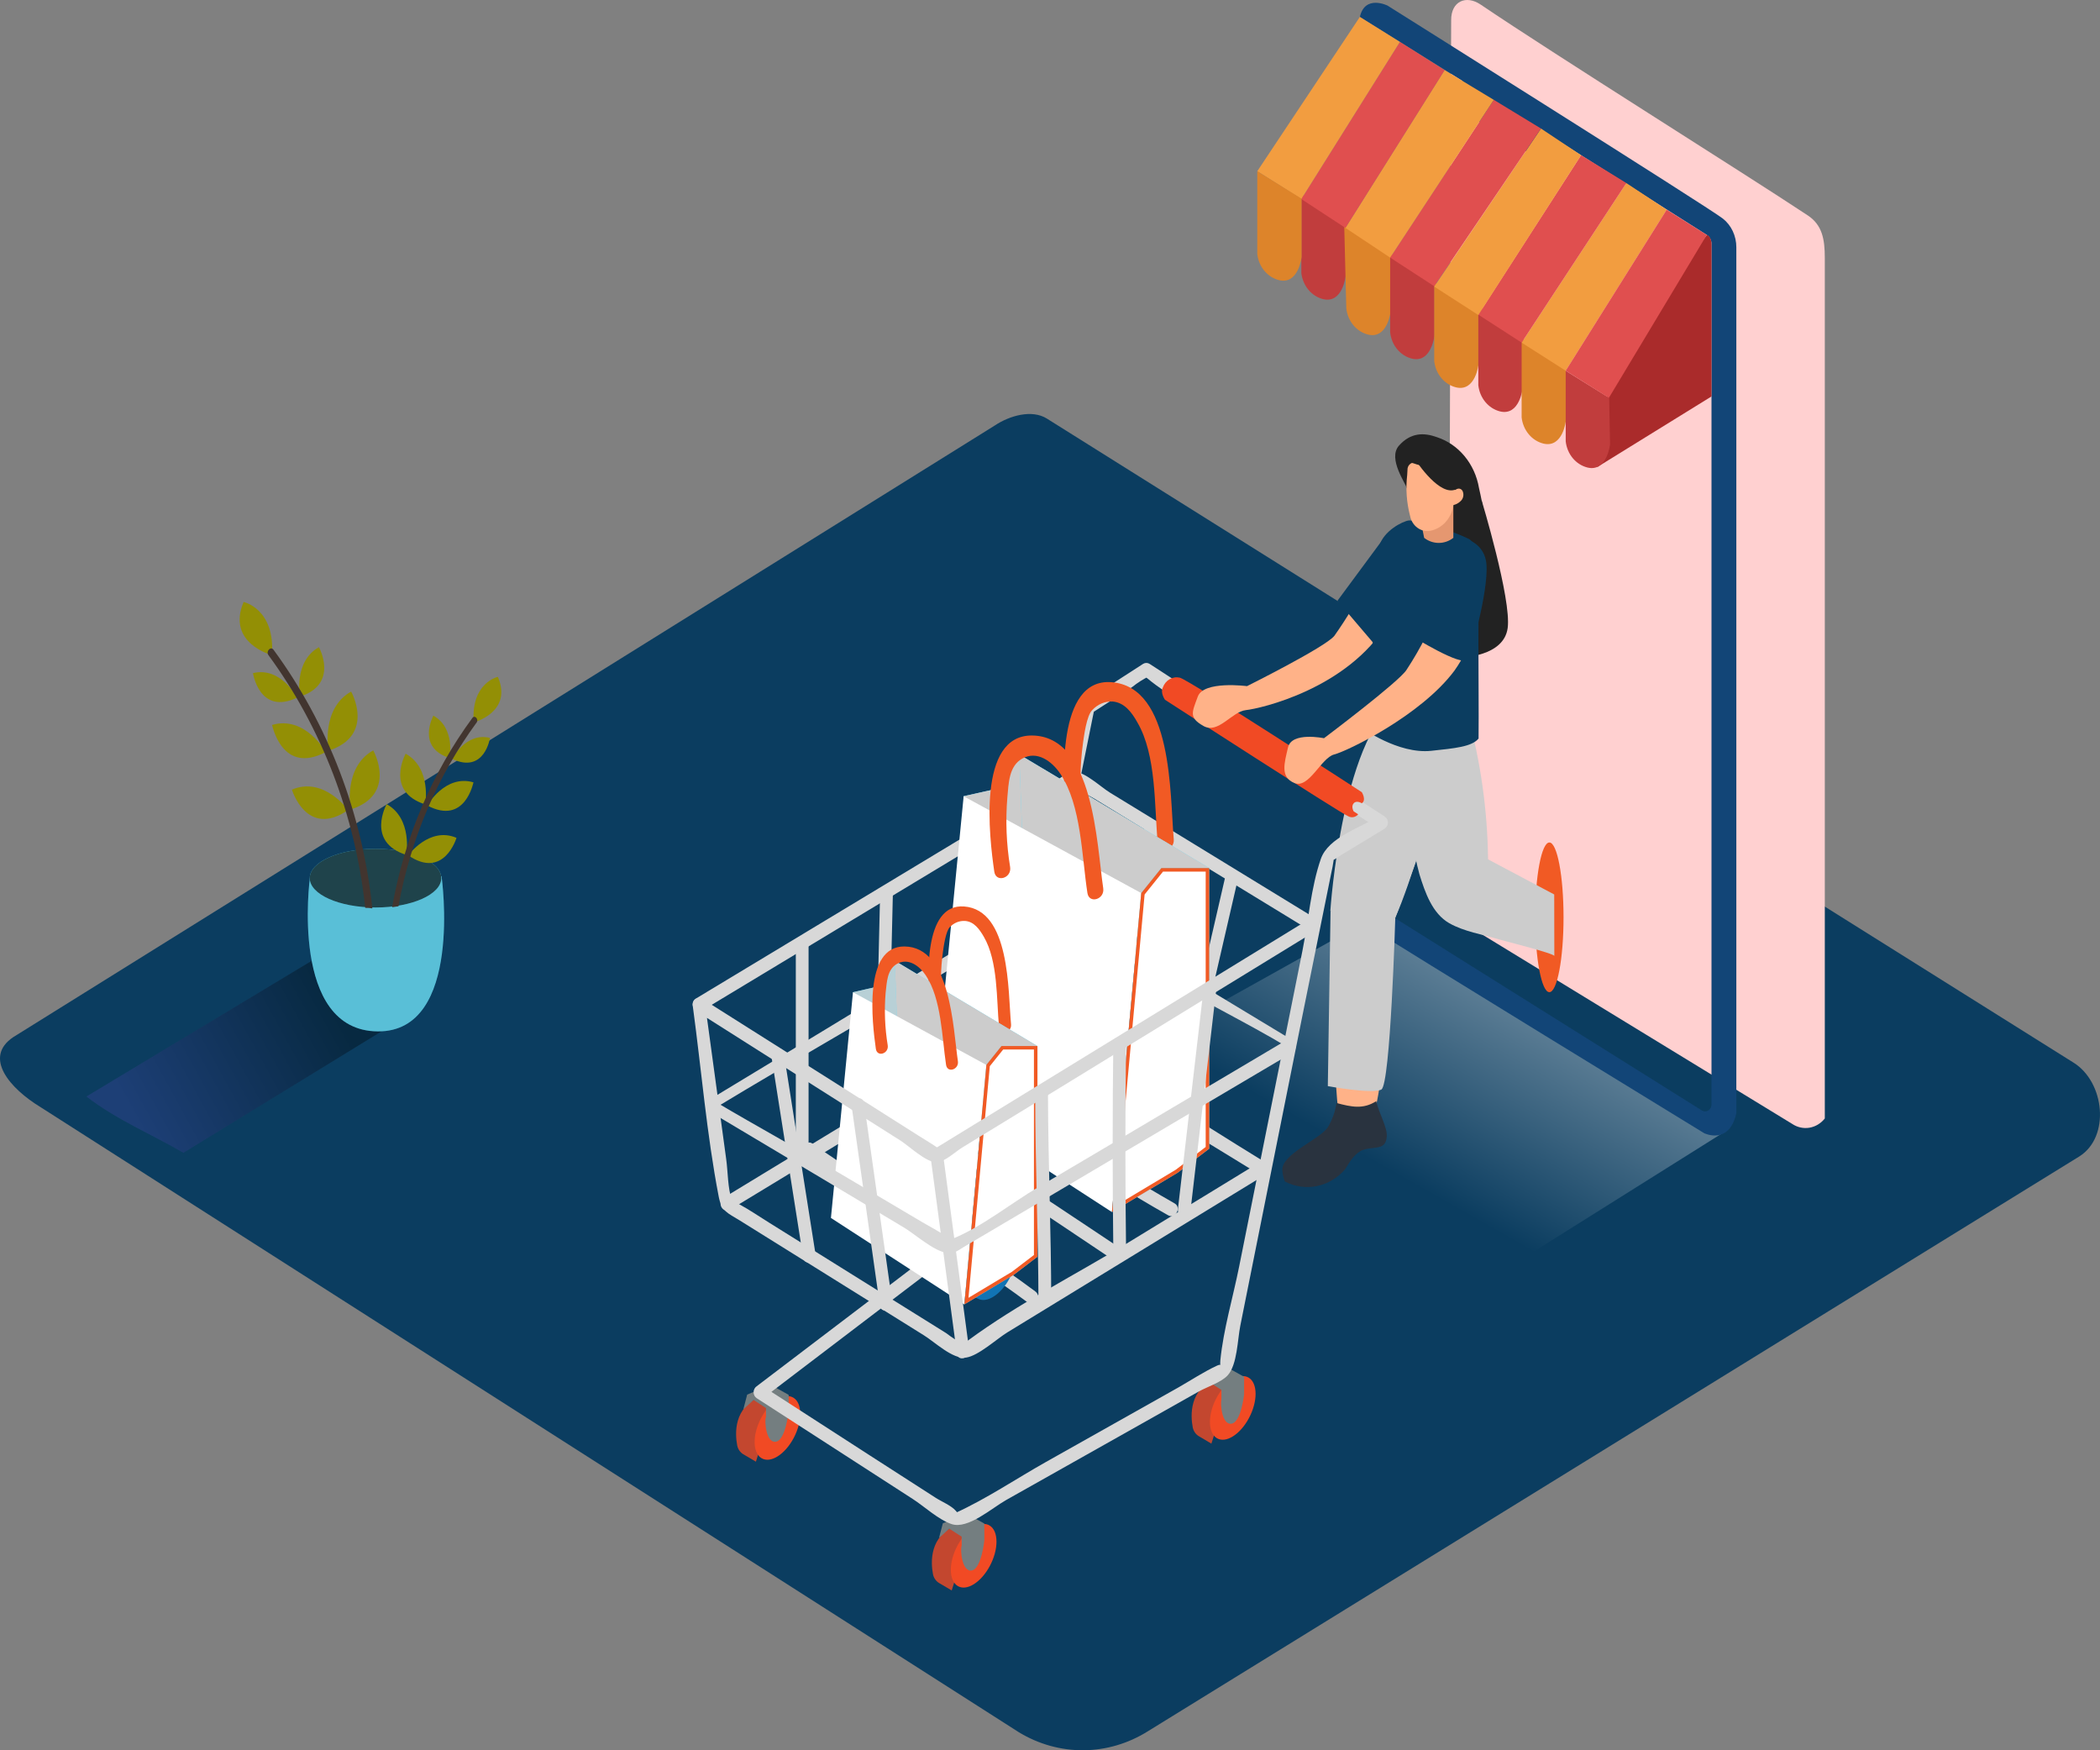 <svg xmlns="http://www.w3.org/2000/svg" width="150" height="125" viewBox="0 0 150 125" fill="none">
  <rect x="0" y="0" width="150" height="125" fill="#808080" stroke="none"/>
  <path d="M72.775 123.711L2.917 79.082C0.693 77.734 -1.214 75.515 0.952 74.066L71.058 30.387C72.111 29.683 73.707 29.223 74.776 29.893L148.118 75.895C150.341 77.292 150.742 81.192 148.523 82.589L81.993 123.641C80.595 124.518 79.009 124.986 77.393 124.998C75.776 125.011 74.185 124.567 72.775 123.711Z" fill="#0B3D60"/>
  <path d="M103.825 92.984L123.208 80.815L98.613 65.227L78.555 76.424C80.661 78.074 101.513 91.64 103.825 92.984Z" fill="url(#paint0_linear_3137_29808)"/>
  <path d="M105.769 0.332C111.111 3.947 124.548 12.348 129.129 15.386C130.165 16.073 130.343 17.097 130.343 18.415V79.879C130.061 80.233 129.671 80.467 129.243 80.538C128.815 80.608 128.378 80.511 128.011 80.264L105.466 66.493C104.344 65.779 103.461 65.044 103.461 63.639L103.655 1.448C103.643 0.095 104.712 -0.386 105.769 0.332Z" fill="#FFD0D0"/>
  <path d="M97.134 1.208L104.464 5.782V7.494C104.464 7.638 104.5 7.779 104.567 7.903C104.633 8.028 104.729 8.131 104.844 8.203L110.514 11.744C110.59 11.792 110.677 11.817 110.765 11.817C110.853 11.817 110.939 11.792 111.016 11.745C111.092 11.697 111.155 11.629 111.2 11.547C111.244 11.464 111.267 11.371 111.267 11.276V10.028L121.918 16.778C122.02 16.843 122.104 16.935 122.162 17.046C122.22 17.156 122.251 17.282 122.25 17.409V78.868C122.252 78.956 122.232 79.043 122.193 79.12C122.153 79.197 122.095 79.261 122.025 79.305C121.955 79.35 121.875 79.374 121.794 79.374C121.712 79.374 121.632 79.35 121.562 79.306L96.895 63.849C96.851 64.327 96.929 64.808 97.12 65.241C97.311 65.674 97.609 66.042 97.98 66.305C99.26 67.18 121.728 80.93 121.728 80.93C121.728 80.93 123.506 81.806 124.024 79.507V17.663C124.025 17.262 123.938 16.868 123.771 16.511C123.603 16.154 123.36 15.845 123.06 15.61C122.032 14.804 99.114 0.402 99.114 0.402C99.114 0.402 97.498 -0.408 97.134 1.208Z" fill="#124577"/>
  <path d="M92.953 13.867V19.492C93.003 19.938 93.178 20.356 93.454 20.69C93.731 21.024 94.096 21.259 94.5 21.361C95.909 21.707 96.12 19.702 96.12 19.702V15.548L92.953 13.867Z" fill="#C13D3D"/>
  <path d="M96.016 16.102L96.165 22.024C96.215 22.47 96.39 22.888 96.667 23.222C96.943 23.556 97.308 23.791 97.713 23.893C99.122 24.239 99.332 22.234 99.332 22.234V18.08L96.016 16.102Z" fill="#DD842A"/>
  <path d="M99.297 18.117V23.742C99.347 24.188 99.521 24.606 99.798 24.94C100.075 25.274 100.44 25.509 100.844 25.611C102.253 25.957 102.464 23.952 102.464 23.952V19.798L99.297 18.117Z" fill="#C13D3D"/>
  <path d="M102.445 20.168V25.793C102.495 26.238 102.67 26.657 102.947 26.991C103.223 27.325 103.588 27.559 103.992 27.662C105.402 28.008 105.612 26.003 105.612 26.003V21.849L102.445 20.168Z" fill="#DD842A"/>
  <path d="M105.594 21.891V27.511C105.643 27.957 105.818 28.375 106.095 28.709C106.372 29.044 106.737 29.278 107.141 29.381C108.55 29.726 108.761 27.721 108.761 27.721V23.567L105.594 21.891Z" fill="#C13D3D"/>
  <path d="M108.688 24.184V29.809C108.737 30.254 108.912 30.672 109.189 31.006C109.465 31.341 109.831 31.575 110.235 31.678C111.644 32.024 111.854 30.019 111.854 30.019V25.864L108.688 24.184Z" fill="#DD842A"/>
  <path d="M108.688 24.469L116.167 13.074L119.051 14.978L111.838 26.478" fill="#F29D40"/>
  <path d="M105.594 22.472L112.932 11.082L116.168 13.074L108.688 24.468" fill="#E04F4F"/>
  <path d="M102.445 20.469L110.071 9.18L112.934 11.084L105.596 22.5" fill="#F29D40"/>
  <path d="M99.297 18.396L106.7 7.129L110.069 9.178L102.444 20.441" fill="#E04F4F"/>
  <path d="M96.102 16.275L103.185 5.008L106.7 7.131L99.297 18.398" fill="#F29D40"/>
  <path d="M92.953 14.216L99.992 2.992L103.187 5.01L96.104 16.278" fill="#E04F4F"/>
  <path d="M89.805 12.229L97.131 1.211L99.99 2.993L92.951 14.216" fill="#F29D40"/>
  <path d="M121.919 16.777C121.919 16.777 122.251 16.852 122.251 17.469V28.312L114.078 33.364L115.204 25.633L121.919 16.777Z" fill="#AA2B2B"/>
  <path d="M111.836 26.48V31.519C111.886 31.964 112.06 32.383 112.337 32.717C112.614 33.051 112.979 33.285 113.383 33.388C114.792 33.734 115.003 31.729 115.003 31.729L114.942 28.411L111.836 26.48Z" fill="#C13D3D"/>
  <path d="M114.922 28.411L121.912 16.776L119.049 14.977L111.836 26.476" fill="#E04F4F"/>
  <path d="M89.805 12.227V18.136C89.854 18.581 90.029 19 90.306 19.334C90.583 19.668 90.948 19.903 91.352 20.005C92.761 20.351 92.972 18.346 92.972 18.346V14.192L89.805 12.227Z" fill="#DD842A"/>
  <path d="M110.669 70.858C111.228 70.858 111.681 68.465 111.681 65.513C111.681 62.561 111.228 60.168 110.669 60.168C110.11 60.168 109.656 62.561 109.656 65.513C109.656 68.465 110.11 70.858 110.669 70.858Z" fill="#F15A24"/>
  <path d="M95.039 65.079C95.039 65.079 95.254 79.783 95.768 80.023C96.282 80.264 97.603 80.242 98.085 79.537C98.566 78.833 99.19 72.472 99.081 70.704C98.971 68.935 98.332 64.965 98.332 64.965" fill="#FFB288"/>
  <path d="M94.854 80.492C95.164 79.97 95.372 79.384 95.466 78.772C96.539 79.061 97.377 79.236 98.3 78.641C98.479 79.477 99.111 80.523 99.054 81.166C98.981 82.182 98.183 81.854 97.385 82.116C96.822 82.3 96.425 82.926 96.081 83.504C95.544 84.128 94.837 84.549 94.062 84.707C93.287 84.865 92.486 84.75 91.776 84.379C91.678 84.135 91.618 83.875 91.598 83.609C91.469 82.44 94.279 81.385 94.854 80.492Z" fill="#29333F"/>
  <path d="M102.098 53.463C102.104 52.365 102.175 51.268 102.313 50.18L100.288 49.742C95.882 51.874 95.023 65.063 95.023 65.063C95.023 65.063 98.105 66.814 98.972 66.574C99.677 66.377 101.467 60.524 102.107 58.344C102.078 56.729 102.054 55.096 102.098 53.463Z" fill="#CCCCCC"/>
  <path d="M95.038 65.082L94.844 77.567C94.844 77.567 98.015 78.153 98.667 77.812C99.319 77.47 99.663 65.555 99.663 65.555L95.038 65.082Z" fill="#CCCCCC"/>
  <path d="M101.143 61.526L100.418 54.211L99.656 65.575L101.143 61.526Z" fill="#CCCCCC"/>
  <path opacity="0.32" d="M13.101 82.332L29.981 71.984L22.63 68.398L6.172 78.309C8.29 79.955 10.785 80.984 13.101 82.332Z" fill="url(#paint1_linear_3137_29808)"/>
  <path d="M22.134 62.715C22.134 62.715 20.656 73.624 26.994 73.659C33.117 73.694 31.542 62.597 31.542 62.597C31.542 62.597 27.103 58.408 22.134 62.715Z" fill="#68E1FD"/>
  <path opacity="0.15" d="M22.134 62.715C22.134 62.715 20.656 73.624 26.994 73.659C33.117 73.694 31.542 62.597 31.542 62.597C31.542 62.597 27.103 58.408 22.134 62.715Z" fill="black"/>
  <path d="M26.823 64.811C29.417 64.811 31.52 63.872 31.52 62.714C31.52 61.556 29.417 60.617 26.823 60.617C24.228 60.617 22.125 61.556 22.125 62.714C22.125 63.872 24.228 64.811 26.823 64.811Z" fill="#68E1FD"/>
  <path opacity="0.7" d="M26.823 64.811C29.417 64.811 31.52 63.872 31.52 62.714C31.52 61.556 29.417 60.617 26.823 60.617C24.228 60.617 22.125 61.556 22.125 62.714C22.125 63.872 24.228 64.811 26.823 64.811Z" fill="black"/>
  <path d="M19.426 46.788C19.426 46.788 16.153 45.938 17.401 42.992C17.409 42.992 19.66 43.474 19.426 46.788Z" fill="#938F05"/>
  <path d="M21.417 49.751C21.417 49.751 20.964 47.234 22.782 46.219C22.782 46.223 24.244 48.858 21.417 49.751Z" fill="#938F05"/>
  <path d="M23.459 53.615C23.459 53.615 22.916 50.603 25.079 49.391C25.091 49.391 26.841 52.529 23.459 53.615Z" fill="#938F05"/>
  <path d="M25.037 57.814C25.037 57.814 24.494 54.802 26.657 53.59C26.669 53.59 28.419 56.742 25.037 57.814Z" fill="#938F05"/>
  <path d="M21.221 49.824C21.221 49.824 20.067 47.587 18.07 48.073C18.07 48.077 18.528 51.107 21.221 49.824Z" fill="#938F05"/>
  <path d="M23.273 53.704C23.273 53.704 21.795 51.078 19.43 51.774C19.45 51.774 20.126 55.376 23.273 53.704Z" fill="#938F05"/>
  <path d="M24.865 57.85C24.865 57.85 23.132 55.425 20.852 56.392C20.848 56.388 21.892 59.89 24.865 57.85Z" fill="#938F05"/>
  <path d="M26.09 64.837H26.134C26.288 64.833 26.441 64.846 26.592 64.876C26.594 64.858 26.594 64.841 26.592 64.823C25.878 58.092 23.434 51.71 19.537 46.403C19.335 46.127 18.974 46.517 19.177 46.792C22.988 51.989 25.381 58.232 26.086 64.819L26.09 64.837Z" fill="#42352F"/>
  <path d="M33.835 51.592C33.835 51.592 36.642 50.866 35.564 48.34C35.564 48.336 33.633 48.751 33.835 51.592Z" fill="#938F05"/>
  <path d="M32.123 54.139C32.123 54.139 32.529 51.98 30.953 51.109C30.965 51.114 29.698 53.373 32.123 54.139Z" fill="#938F05"/>
  <path d="M30.374 57.449C30.374 57.449 30.84 54.866 28.973 53.824C28.973 53.842 27.475 56.525 30.374 57.449Z" fill="#938F05"/>
  <path d="M29.02 61.054C29.02 61.054 29.485 58.471 27.618 57.43C27.618 57.43 26.108 60.135 29.02 61.054Z" fill="#938F05"/>
  <path d="M32.289 54.195C32.289 54.195 33.281 52.273 34.99 52.698C35.011 52.698 34.605 55.298 32.289 54.195Z" fill="#938F05"/>
  <path d="M30.523 57.527C30.523 57.527 31.791 55.282 33.82 55.873C33.804 55.873 33.237 58.963 30.523 57.527Z" fill="#938F05"/>
  <path d="M29.164 61.087C29.164 61.087 30.654 59.008 32.606 59.835C32.61 59.835 31.715 62.838 29.164 61.087Z" fill="#938F05"/>
  <path d="M33.742 51.272C30.848 55.211 28.88 59.849 28.008 64.79C28.158 64.763 28.308 64.742 28.461 64.724C29.325 59.926 31.242 55.423 34.05 51.592C34.204 51.373 33.916 51.036 33.742 51.272Z" fill="#42352F"/>
  <path d="M51.136 79.1C56.652 75.752 63.217 72.048 68.729 68.7L73.22 65.972C73.722 65.666 74.289 65.202 74.84 64.926C75.019 64.979 75.189 65.065 75.342 65.18C75.909 65.618 76.581 65.929 77.185 66.292L82.579 69.549C85.276 71.177 89.237 73.134 91.934 74.762C92.501 74.762 91.8 74.386 92.363 74.325L92.327 74.294L84.268 69.426L78.347 65.85C77.472 65.32 76.261 64.208 75.269 63.989C74.702 63.862 74.484 64.086 73.961 64.401L70.365 66.59L58.758 73.642L50.683 78.531C50.589 78.583 50.518 78.673 50.484 78.781C51.051 78.794 50.569 79.131 51.136 79.1Z" fill="#D8D8D8"/>
  <path d="M73.954 92.233C68.823 88.407 63.263 85.343 58.039 81.675C57.545 81.329 57.087 82.182 57.577 82.524C62.801 86.192 68.362 89.256 73.493 93.082C73.975 93.441 74.432 92.588 73.954 92.233Z" fill="#D8D8D8"/>
  <path d="M83.9 85.943C78.478 82.857 73.342 79.237 68.074 75.875C67.97 75.823 67.853 75.814 67.744 75.85C67.635 75.887 67.543 75.966 67.485 76.072C67.427 76.178 67.408 76.304 67.432 76.425C67.455 76.545 67.519 76.652 67.612 76.724C72.877 80.103 78.016 83.728 83.439 86.792C83.957 87.085 84.418 86.236 83.9 85.943Z" fill="#D8D8D8"/>
  <path d="M69.806 92.721L68.907 92.191C68.796 92.126 68.699 92.035 68.624 91.926C68.548 91.816 68.496 91.69 68.469 91.557C68.307 90.703 68.21 88.847 70.138 88.055L71.086 88.681" fill="#3695C9"/>
  <path d="M72.11 91.298C72.743 90.113 72.74 88.83 72.102 88.433C71.465 88.035 70.435 88.673 69.802 89.858C69.169 91.043 69.173 92.326 69.81 92.724C70.447 93.122 71.477 92.483 72.11 91.298Z" fill="#1174B5"/>
  <path d="M72.138 89.105V87.949L70.838 87.223L69.174 87.932L68.898 88.987L69.632 88.313L70.518 88.891V89.963L72.138 89.105Z" fill="#747E80"/>
  <path d="M72.142 89.102C72.142 89.102 71.943 91.159 71.243 91.29C70.542 91.422 70.404 89.837 70.522 89.539" fill="#747E80"/>
  <path opacity="0.8" d="M53.993 104.389L53.094 103.859C52.983 103.794 52.887 103.703 52.811 103.594C52.736 103.484 52.683 103.358 52.657 103.225C52.495 102.371 52.398 100.515 54.325 99.723L55.273 100.349" fill="#F14A24"/>
  <path d="M56.691 102.699C57.324 101.508 57.318 100.221 56.678 99.823C56.038 99.425 55.006 100.068 54.373 101.259C53.74 102.449 53.745 103.736 54.386 104.134C55.026 104.532 56.058 103.889 56.691 102.699Z" fill="#F14A24"/>
  <path d="M56.334 100.773V99.617L55.034 98.891L53.369 99.6L53.094 100.655L53.827 99.981L54.714 100.558V101.631L56.334 100.773Z" fill="#747E80"/>
  <path d="M56.329 100.773C56.329 100.773 56.131 102.831 55.43 102.962C54.73 103.093 54.592 101.509 54.709 101.211" fill="#747E80"/>
  <path opacity="0.8" d="M67.978 113.584L67.079 113.055C66.968 112.989 66.871 112.899 66.796 112.789C66.72 112.68 66.667 112.554 66.641 112.42C66.479 111.566 66.382 109.71 68.31 108.918L69.257 109.544" fill="#F14A24"/>
  <path d="M70.707 111.828C71.34 110.637 71.334 109.35 70.694 108.952C70.053 108.554 69.021 109.197 68.388 110.387C67.755 111.578 67.761 112.865 68.401 113.263C69.042 113.661 70.074 113.018 70.707 111.828Z" fill="#F14A24"/>
  <path d="M70.31 109.964V108.809L69.01 108.082L67.346 108.791L67.07 109.842L67.803 109.172L68.69 109.745V110.822L70.31 109.964Z" fill="#747E80"/>
  <path d="M70.314 109.969C70.314 109.969 70.115 112.026 69.415 112.157C68.714 112.289 68.576 110.704 68.694 110.406" fill="#747E80"/>
  <path opacity="0.8" d="M86.528 103.1L85.633 102.57C85.522 102.505 85.426 102.414 85.35 102.305C85.275 102.195 85.222 102.069 85.196 101.936C85.034 101.082 84.937 99.226 86.865 98.434L87.812 99.06" fill="#F14A24"/>
  <path d="M89.214 101.269C89.847 100.079 89.841 98.791 89.201 98.393C88.561 97.996 87.529 98.638 86.896 99.829C86.263 101.019 86.269 102.307 86.909 102.704C87.549 103.102 88.582 102.459 89.214 101.269Z" fill="#F14A24"/>
  <path d="M88.865 99.484V98.328L87.565 97.602L85.9 98.311L85.625 99.361L86.358 98.692L87.245 99.265V100.342L88.865 99.484Z" fill="#747E80"/>
  <path d="M88.876 99.484C88.876 99.484 88.678 101.542 87.977 101.673C87.276 101.804 87.139 100.22 87.256 99.922" fill="#747E80"/>
  <path d="M90.411 83.034C84.928 79.676 79.517 76.073 73.924 72.935C72.608 72.195 71.28 73.648 70.081 74.375L59.353 80.884L51.659 85.559C51.566 85.631 51.502 85.738 51.479 85.859C51.455 85.979 51.474 86.105 51.532 86.211C51.59 86.317 51.682 86.397 51.791 86.433C51.9 86.469 52.017 86.461 52.12 86.409L68.769 76.301L72.495 74.038L73.305 73.543C73.511 73.416 72.782 73.267 73.192 73.609C74.119 74.388 75.35 74.922 76.371 75.557L81.635 78.779L89.958 83.874C90.061 83.926 90.178 83.935 90.287 83.898C90.396 83.862 90.489 83.783 90.546 83.677C90.604 83.57 90.623 83.445 90.6 83.324C90.576 83.204 90.512 83.097 90.419 83.025L90.411 83.034Z" fill="#D8D8D8"/>
  <path d="M77.969 50.935L80.881 49.057C81.26 48.754 81.667 48.496 82.096 48.287C81.74 48.405 81.598 48.151 81.946 48.44C83.53 49.753 85.478 50.734 87.183 51.846L98.449 59.174V58.324C97.161 59.108 94.881 59.808 94.347 61.336C93.642 63.358 93.452 65.801 93.031 67.902L88.507 90.472C88.07 92.661 87.385 94.942 87.166 97.166C87.098 97.862 87.442 97.293 86.924 97.533C85.98 97.971 85.069 98.575 84.162 99.092L74.701 104.415C72.579 105.61 70.461 107.041 68.25 108.048C68.363 107.995 68.655 108.35 68.274 107.899C67.954 107.523 67.233 107.229 66.832 106.967L62.07 103.903L54.497 99.013V99.862L63.67 92.88L69.198 88.673C69.748 88.236 70.461 87.89 70.773 87.251C71.178 86.375 71.235 84.966 71.425 84.016L72.749 77.45L76.09 60.925L78.168 50.642C78.293 50.025 77.415 49.766 77.289 50.379L72.389 74.613C71.607 78.483 70.672 82.357 70.036 86.261C70.009 86.532 69.954 86.8 69.874 87.058C70.08 86.55 69.777 87.019 69.408 87.299L64.504 91.055L54.047 99.004C53.98 99.049 53.925 99.111 53.887 99.186C53.848 99.26 53.828 99.344 53.828 99.429C53.828 99.514 53.848 99.598 53.887 99.672C53.925 99.746 53.98 99.809 54.047 99.853L60.405 103.959L65.192 107.05C66.027 107.588 67.043 108.543 67.979 108.849C69.145 109.23 70.838 107.707 71.874 107.124L81.513 101.696L85.636 99.372C86.211 99.048 87.256 98.72 87.705 98.207C88.377 97.446 88.394 95.673 88.592 94.684L92.966 72.853L94.991 62.837C95.051 62.54 95.363 61.139 95.234 61.327C95.027 61.629 95.639 61.152 95.776 61.078C96.181 60.846 96.586 60.574 97.016 60.325L98.919 59.169C98.986 59.124 99.041 59.062 99.08 58.988C99.118 58.913 99.138 58.83 99.138 58.745C99.138 58.66 99.118 58.576 99.08 58.502C99.041 58.427 98.986 58.365 98.919 58.32L82.112 47.411C82.042 47.367 81.963 47.344 81.882 47.344C81.8 47.344 81.721 47.367 81.651 47.411L77.508 50.086C77.415 50.158 77.351 50.265 77.328 50.385C77.304 50.506 77.323 50.632 77.381 50.738C77.439 50.844 77.531 50.923 77.64 50.96C77.749 50.996 77.866 50.987 77.969 50.935Z" fill="#D8D8D8"/>
  <path d="M87.573 62.384L83.523 79.947C83.502 80.068 83.525 80.194 83.585 80.299C83.646 80.404 83.741 80.48 83.851 80.513C83.962 80.546 84.079 80.533 84.181 80.477C84.283 80.421 84.362 80.325 84.402 80.209L88.452 62.647C88.473 62.525 88.451 62.4 88.39 62.295C88.329 62.19 88.234 62.113 88.124 62.08C88.013 62.047 87.896 62.06 87.794 62.117C87.692 62.173 87.613 62.268 87.573 62.384Z" fill="#D8D8D8"/>
  <path d="M81.809 58.861L77.828 76.038C77.807 76.16 77.829 76.285 77.89 76.39C77.951 76.495 78.046 76.572 78.156 76.605C78.266 76.638 78.384 76.625 78.486 76.569C78.588 76.512 78.667 76.417 78.707 76.301L82.688 59.123C82.709 59.002 82.686 58.876 82.626 58.771C82.565 58.666 82.47 58.59 82.36 58.557C82.249 58.524 82.132 58.537 82.03 58.593C81.928 58.649 81.849 58.745 81.809 58.861Z" fill="#D8D8D8"/>
  <path d="M79.594 88.86C74.329 85.358 69.064 81.817 63.699 78.511C63.595 78.459 63.478 78.451 63.369 78.487C63.26 78.524 63.168 78.603 63.11 78.709C63.052 78.815 63.033 78.941 63.057 79.061C63.08 79.182 63.144 79.289 63.237 79.361C68.623 82.67 73.888 86.207 79.153 89.735C79.655 90.068 80.112 89.219 79.614 88.886L79.594 88.86Z" fill="#D8D8D8"/>
  <path d="M94.008 65.616L85.123 60.179L79.283 56.607C78.659 56.226 77.521 55.149 76.768 55.114C76.225 55.088 75.484 55.771 75.043 56.038L70.454 58.804L57.924 66.36L49.699 71.319C49.189 71.63 49.647 72.479 50.161 72.169L68.875 60.879C71.499 59.299 74.249 57.846 76.788 56.108C77.124 55.88 76.286 55.828 76.667 56.134C77.135 56.457 77.62 56.75 78.121 57.01L83.442 60.266L93.567 66.447C93.67 66.499 93.787 66.508 93.896 66.472C94.005 66.435 94.097 66.356 94.155 66.25C94.213 66.144 94.232 66.018 94.209 65.897C94.185 65.777 94.121 65.67 94.028 65.598L94.008 65.616Z" fill="#D8D8D8"/>
  <path d="M55.109 75.489L57.369 89.812C57.466 90.433 58.345 90.171 58.248 89.549L55.988 75.226C55.891 74.605 55.012 74.867 55.109 75.489Z" fill="#D8D8D8"/>
  <path d="M56.844 67.311V82.519C56.855 82.641 56.907 82.755 56.991 82.838C57.076 82.921 57.185 82.967 57.299 82.967C57.413 82.967 57.523 82.921 57.607 82.838C57.692 82.755 57.744 82.641 57.755 82.519V67.311C57.744 67.189 57.692 67.075 57.607 66.992C57.523 66.909 57.413 66.863 57.299 66.863C57.185 66.863 57.076 66.909 56.991 66.992C56.907 67.075 56.855 67.189 56.844 67.311Z" fill="#D8D8D8"/>
  <path d="M62.868 63.675L62.5 79.258C62.511 79.381 62.563 79.495 62.648 79.578C62.732 79.661 62.842 79.707 62.956 79.707C63.069 79.707 63.179 79.661 63.264 79.578C63.348 79.495 63.401 79.381 63.411 79.258L63.78 63.675C63.769 63.552 63.716 63.438 63.632 63.355C63.548 63.273 63.438 63.227 63.324 63.227C63.21 63.227 63.1 63.273 63.016 63.355C62.932 63.438 62.879 63.552 62.868 63.675Z" fill="#D8D8D8"/>
  <path d="M68.683 60.173L66.918 76.579C66.849 77.21 67.76 77.201 67.829 76.579L69.595 60.173C69.663 59.542 68.752 59.551 68.683 60.173Z" fill="#D8D8D8"/>
  <path d="M97.272 57.367C97.272 57.367 96.903 57.13 96.693 57.367C96.482 57.603 96.693 57.949 96.693 57.949L97.013 58.155C96.925 58.259 96.808 58.33 96.68 58.355C96.552 58.38 96.42 58.359 96.304 58.295C95.806 58.111 83.215 49.978 83.215 49.978C83.215 49.978 82.867 49.501 83.057 49.102C83.148 48.848 83.321 48.637 83.544 48.507C83.767 48.378 84.025 48.339 84.272 48.397C84.928 48.551 97.272 56.575 97.272 56.575C97.272 56.575 97.62 57.139 97.272 57.367Z" fill="#F14A24"/>
  <path d="M79.385 48.719C83.787 49.048 83.556 56.743 83.84 59.939C83.913 60.74 82.771 61.011 82.694 60.202C82.447 57.54 82.609 53.938 81.244 51.596C80.839 50.869 80.316 50.164 79.454 50.098C79.189 50.088 78.924 50.138 78.678 50.243C78.431 50.349 78.207 50.508 78.02 50.711C77.615 51.088 77.429 52.576 77.364 53.018C77.135 54.668 77.109 56.343 77.287 58C77.364 58.801 76.222 59.072 76.141 58.262C75.918 55.741 75.461 48.426 79.385 48.719Z" fill="#F15A24"/>
  <path d="M72.801 53.883L71.477 56.269L68.828 56.864L70.812 64.257L76.442 60.322" fill="#68E1FD"/>
  <path d="M72.801 53.883L71.477 56.269L68.828 56.864L70.812 64.257L76.442 60.322" fill="#CCCCCC"/>
  <path d="M86.376 61.994L72.805 53.883L73.246 65.93L83.618 67.002L86.376 61.994Z" fill="#68E1FD"/>
  <path d="M86.376 61.994L72.805 53.883L73.246 65.93L83.618 67.002L86.376 61.994Z" fill="#CCCCCC"/>
  <path d="M81.52 63.784L79.426 86.564L66.734 78.334L68.832 56.867L81.52 63.784Z" fill="white"/>
  <path d="M81.516 63.782L82.953 61.996H86.371V82.036L84.124 83.748L79.422 86.562L81.516 63.782Z" fill="#68E1FD"/>
  <path d="M79.569 86.329L81.637 63.831L83.013 62.121H86.246V81.974L84.053 83.644L79.569 86.329Z" fill="white" stroke="#F15A24" stroke-width="0.25"/>
  <path d="M73.719 52.528C78.134 52.571 78.328 60.271 78.802 63.436C78.919 64.233 77.793 64.574 77.672 63.773C77.267 61.147 77.243 57.527 75.748 55.277C75.137 54.353 74.06 53.578 73.007 54.182C72.059 54.725 72.047 55.933 71.954 56.944C71.817 58.606 71.883 60.279 72.152 61.922C72.274 62.718 71.148 63.06 71.022 62.259C70.658 59.764 69.791 52.488 73.719 52.528Z" fill="#F15A24"/>
  <path d="M68.861 64.737C72.166 64.982 71.996 70.765 72.218 73.159C72.275 73.763 71.408 73.965 71.36 73.356C71.173 71.36 71.295 68.65 70.27 66.895C69.954 66.352 69.574 65.818 68.926 65.77C68.728 65.76 68.531 65.793 68.345 65.868C68.16 65.944 67.991 66.059 67.849 66.208C67.557 66.492 67.403 67.608 67.355 67.959C67.183 69.197 67.164 70.454 67.298 71.697C67.359 72.301 66.488 72.502 66.439 71.894C66.249 70.012 65.913 64.518 68.861 64.737Z" fill="#F15A24"/>
  <path d="M63.914 68.617L62.918 70.408L60.93 70.859L62.42 76.409L66.648 73.454" fill="#68E1FD"/>
  <path opacity="0.8" d="M63.914 68.617L62.918 70.408L60.93 70.859L62.42 76.409L66.648 73.454" fill="#CCCCCC"/>
  <path d="M74.103 74.706L63.914 68.617L64.246 77.661L72.034 78.466L74.103 74.706Z" fill="#68E1FD"/>
  <path d="M74.103 74.706L63.914 68.617L64.246 77.661L72.034 78.466L74.103 74.706Z" fill="#CCCCCC"/>
  <path d="M70.456 76.055L68.881 93.162L59.352 86.981L60.927 70.863L70.456 76.055Z" fill="white"/>
  <path d="M70.458 76.047L71.535 74.703H74.103V89.753L72.414 91.04L68.883 93.154L70.458 76.047Z" fill="#68E1FD"/>
  <path d="M69.03 92.92L70.579 76.096L71.595 74.828H73.978V89.691L72.344 90.936L69.03 92.92Z" fill="white" stroke="#F15A24" stroke-width="0.25"/>
  <path d="M64.606 67.594C67.919 67.629 68.069 73.407 68.421 75.788C68.51 76.388 67.664 76.664 67.575 76.042C67.279 74.059 67.251 71.35 66.129 69.66C65.668 68.968 64.862 68.386 64.068 68.837C63.359 69.244 63.347 70.15 63.258 70.912C63.155 72.16 63.206 73.417 63.408 74.65C63.501 75.25 62.654 75.526 62.561 74.904C62.294 73.026 61.654 67.568 64.606 67.594Z" fill="#F15A24"/>
  <path d="M93.551 65.621L74.813 77.107C72.162 78.733 69.51 80.358 66.859 81.984C66.454 82.225 67.288 82.203 66.993 81.984C66.543 81.677 66.069 81.397 65.612 81.108L60.213 77.685L50.158 71.329C50.079 71.283 49.99 71.263 49.901 71.271C49.812 71.278 49.727 71.314 49.657 71.373C49.586 71.432 49.533 71.511 49.503 71.602C49.473 71.693 49.468 71.791 49.489 71.885C50.101 76.385 50.477 81.008 51.336 85.455C51.543 86.532 51.956 86.611 52.855 87.171L59.221 91.141L65.968 95.348C66.778 95.843 68.054 97.099 69.005 96.955C69.892 96.828 71.209 95.607 71.966 95.147L78.66 91.054L90.404 83.875C90.497 83.803 90.561 83.696 90.585 83.576C90.608 83.455 90.589 83.329 90.531 83.223C90.474 83.117 90.381 83.038 90.272 83.001C90.164 82.965 90.046 82.974 89.943 83.026L80.628 88.716C76.834 91.037 72.723 93.094 69.115 95.755C68.568 96.158 68.503 95.913 68.965 96.084C68.481 95.837 68.019 95.544 67.584 95.208L61.412 91.36L54.932 87.316C54.224 86.878 53.523 86.392 52.798 86.002C52.6 85.906 52.411 85.789 52.235 85.652C51.899 85.35 52.413 86.09 52.276 85.709C51.976 84.869 51.996 83.669 51.871 82.781L51.263 78.311L50.352 71.622L49.684 72.178L58.52 77.781L64.328 81.463C64.943 81.853 66.126 83.004 66.891 83.008C67.446 83.008 68.26 82.242 68.71 81.966L73.079 79.296L85.865 71.456L94.001 66.47C94.093 66.398 94.157 66.291 94.181 66.171C94.204 66.05 94.185 65.924 94.128 65.818C94.07 65.712 93.978 65.633 93.869 65.596C93.76 65.56 93.642 65.569 93.539 65.621H93.551Z" fill="#D8D8D8"/>
  <path d="M91.887 74.286C86.286 77.595 79.738 81.5 74.149 84.792C72.197 85.947 70.079 87.663 67.957 88.504C67.812 88.451 67.676 88.376 67.552 88.281C67.025 87.904 66.422 87.606 65.867 87.278L60.534 84.122C57.776 82.48 53.9 80.349 51.142 78.707C50.571 78.738 51.118 79.246 50.547 79.228C50.587 79.296 50.643 79.352 50.709 79.39L58.837 84.236L64.584 87.677C65.393 88.167 66.661 89.318 67.605 89.476C68.135 89.567 68.386 89.331 68.872 89.038L72.784 86.727L84.375 79.871L92.333 75.166C92.398 75.125 92.452 75.068 92.491 74.998C92.529 74.928 92.55 74.849 92.551 74.767C92.029 74.82 92.426 74.264 91.887 74.286Z" fill="#D8D8D8"/>
  <path d="M60.842 79.071L62.847 93.236C62.936 93.862 63.815 93.595 63.726 92.974L61.721 78.791C61.632 78.165 60.753 78.432 60.842 79.053V79.071Z" fill="#D8D8D8"/>
  <path d="M66.474 82.647L68.345 96.655C68.43 97.281 69.305 97.014 69.224 96.392L67.353 82.384C67.268 81.758 66.393 82.025 66.474 82.647Z" fill="#D8D8D8"/>
  <path d="M73.945 78.186C73.945 83.115 74.164 88.036 74.176 92.965C74.187 93.087 74.24 93.201 74.324 93.284C74.408 93.367 74.518 93.413 74.632 93.413C74.746 93.413 74.856 93.367 74.94 93.284C75.024 93.201 75.077 93.087 75.087 92.965C75.087 88.036 74.869 83.115 74.856 78.186C74.846 78.064 74.793 77.95 74.709 77.867C74.625 77.784 74.515 77.738 74.401 77.738C74.287 77.738 74.177 77.784 74.093 77.867C74.009 77.95 73.956 78.064 73.945 78.186Z" fill="#D8D8D8"/>
  <path d="M79.521 74.503C79.462 79.397 79.462 84.289 79.521 89.18C79.532 89.303 79.584 89.417 79.669 89.5C79.753 89.583 79.863 89.629 79.977 89.629C80.091 89.629 80.201 89.583 80.285 89.5C80.369 89.417 80.422 89.303 80.432 89.18C80.37 84.287 80.37 79.394 80.432 74.503C80.422 74.38 80.369 74.266 80.285 74.183C80.201 74.101 80.091 74.055 79.977 74.055C79.863 74.055 79.753 74.101 79.669 74.183C79.584 74.266 79.532 74.38 79.521 74.503Z" fill="#D8D8D8"/>
  <path d="M85.98 70.522L84.137 86.352C84.064 86.977 84.975 86.973 85.048 86.352L86.891 70.522C86.964 69.897 86.052 69.901 85.98 70.522Z" fill="#D8D8D8"/>
  <path d="M100.466 34.845C100.466 34.583 99.089 32.766 99.927 31.825C100.765 30.884 101.709 30.884 102.636 31.221C103.397 31.468 104.08 31.937 104.61 32.577C105.14 33.216 105.497 34.001 105.641 34.845C105.95 36.187 106.165 37.553 106.285 38.929L102.482 37.551" fill="#222222"/>
  <path d="M104.355 46.949C104.355 46.949 101.771 45.785 101.99 42.226C102.161 40.036 103.063 37.988 104.529 36.465L106.287 38.934" fill="#222222"/>
  <path d="M105.821 35.699C105.821 35.699 107.968 42.782 107.692 44.848C107.417 46.914 104.359 46.949 104.359 46.949" fill="#222222"/>
  <path d="M111.016 63.88L106.29 61.372C106.251 57.876 105.763 54.402 104.84 51.05L100.863 50.258C100.662 52.586 100.597 54.925 100.669 57.262C100.691 59.012 100.932 60.751 101.386 62.432C101.791 63.745 102.313 65.246 103.52 65.933C104.569 66.529 105.901 66.739 107.039 67.08C107.404 67.19 111.024 68.092 111.024 68.275L111.016 63.88Z" fill="#CCCCCC"/>
  <path d="M97.739 41.324C97.034 42.756 96.221 44.123 95.309 45.412C94.669 46.213 89.072 49.002 89.072 49.002C89.072 49.002 85.978 48.594 85.557 49.746C85.136 50.897 84.905 51.243 85.962 51.847C87.019 52.451 87.987 50.818 88.999 50.713C90.012 50.608 96.228 49.207 99.095 44.523C99.5 43.871 99.905 41.656 100.428 40.951C100.349 40.6 100.305 40.24 100.298 39.879C99.184 40.177 98.832 40.925 97.739 41.324Z" fill="#FFB288"/>
  <path d="M105.778 39.341C105.533 39.039 105.261 38.762 104.968 38.514C103.462 37.761 101.032 37.126 100.627 37.17C100.222 37.214 98.8 37.91 98.517 39.022C98.234 40.134 98.076 42.476 98.076 45.15C98.076 48.009 97.266 51.97 97.266 51.97C97.266 51.97 99.853 53.874 102.231 53.621C103.911 53.441 105.13 53.332 105.612 52.745C105.653 48.714 105.487 43.228 105.778 39.341Z" fill="#0B3D60"/>
  <path d="M102.985 42.855C102.331 44.616 101.486 46.286 100.47 47.833C99.964 48.669 94.57 52.722 94.57 52.722C94.57 52.722 92.265 52.241 92.002 53.374C91.739 54.508 91.423 55.502 92.464 55.922C93.504 56.343 94.367 54.119 95.299 53.882C96.23 53.646 101.507 51.103 103.896 47.885C104.569 46.927 105.086 45.852 105.427 44.707C104.163 44.318 104.034 43.678 102.985 42.855Z" fill="#FFB288"/>
  <path d="M100.883 45.446C100.883 45.446 102.968 38.976 103.661 38.661C103.901 38.547 104.161 38.49 104.423 38.496C104.685 38.502 104.942 38.571 105.178 38.696C105.413 38.821 105.619 39 105.784 39.221C105.948 39.442 106.065 39.699 106.127 39.974C106.488 41.541 105.139 46.54 104.779 47.092C104.418 47.644 100.883 45.446 100.883 45.446Z" fill="#0B3D60"/>
  <path d="M98.775 38.516L95.531 42.906L98.403 46.277L99.942 44.469" fill="#0B3D60"/>
  <path d="M103.81 36.066V38.412C103.506 38.648 103.142 38.774 102.768 38.774C102.393 38.774 102.029 38.648 101.725 38.412L101.227 35.891" fill="#E59770"/>
  <path d="M100.833 33.071C100.857 33.065 100.882 33.065 100.906 33.071C101.316 33.219 101.739 33.317 102.169 33.364C102.599 33.364 103.028 33.334 103.453 33.364C103.737 33.364 103.915 34.104 103.911 34.997C104.093 34.879 104.316 34.826 104.462 35.05C104.525 35.175 104.544 35.32 104.516 35.459C104.487 35.598 104.413 35.722 104.308 35.807C104.167 35.94 103.997 36.03 103.814 36.069C103.752 36.525 103.558 36.949 103.261 37.279C102.963 37.609 102.577 37.829 102.157 37.908C101.834 37.966 101.503 37.885 101.233 37.683C100.964 37.482 100.778 37.174 100.715 36.827C100.47 35.885 100.401 34.9 100.513 33.929L100.541 33.452C100.553 33.38 100.579 33.311 100.619 33.251C100.658 33.191 100.709 33.142 100.768 33.106C100.787 33.089 100.809 33.077 100.833 33.071Z" fill="#FFB288"/>
  <path d="M101.023 32.73C101.023 32.73 102.591 35.204 103.785 35.011C104.98 34.819 103.66 32.892 103.66 32.892" fill="#222222"/>
  <defs>
    <linearGradient id="paint0_linear_3137_29808" x1="97.67" y1="82.71" x2="119.254" y2="44.724" gradientUnits="userSpaceOnUse">
      <stop stop-color="#0B3D60"/>
      <stop offset="1" stop-color="white"/>
    </linearGradient>
    <linearGradient id="paint1_linear_3137_29808" x1="9.954" y1="80.362" x2="24.191" y2="72.533" gradientUnits="userSpaceOnUse">
      <stop stop-color="#4444A5"/>
      <stop offset="1"/>
    </linearGradient>
  </defs>
</svg>